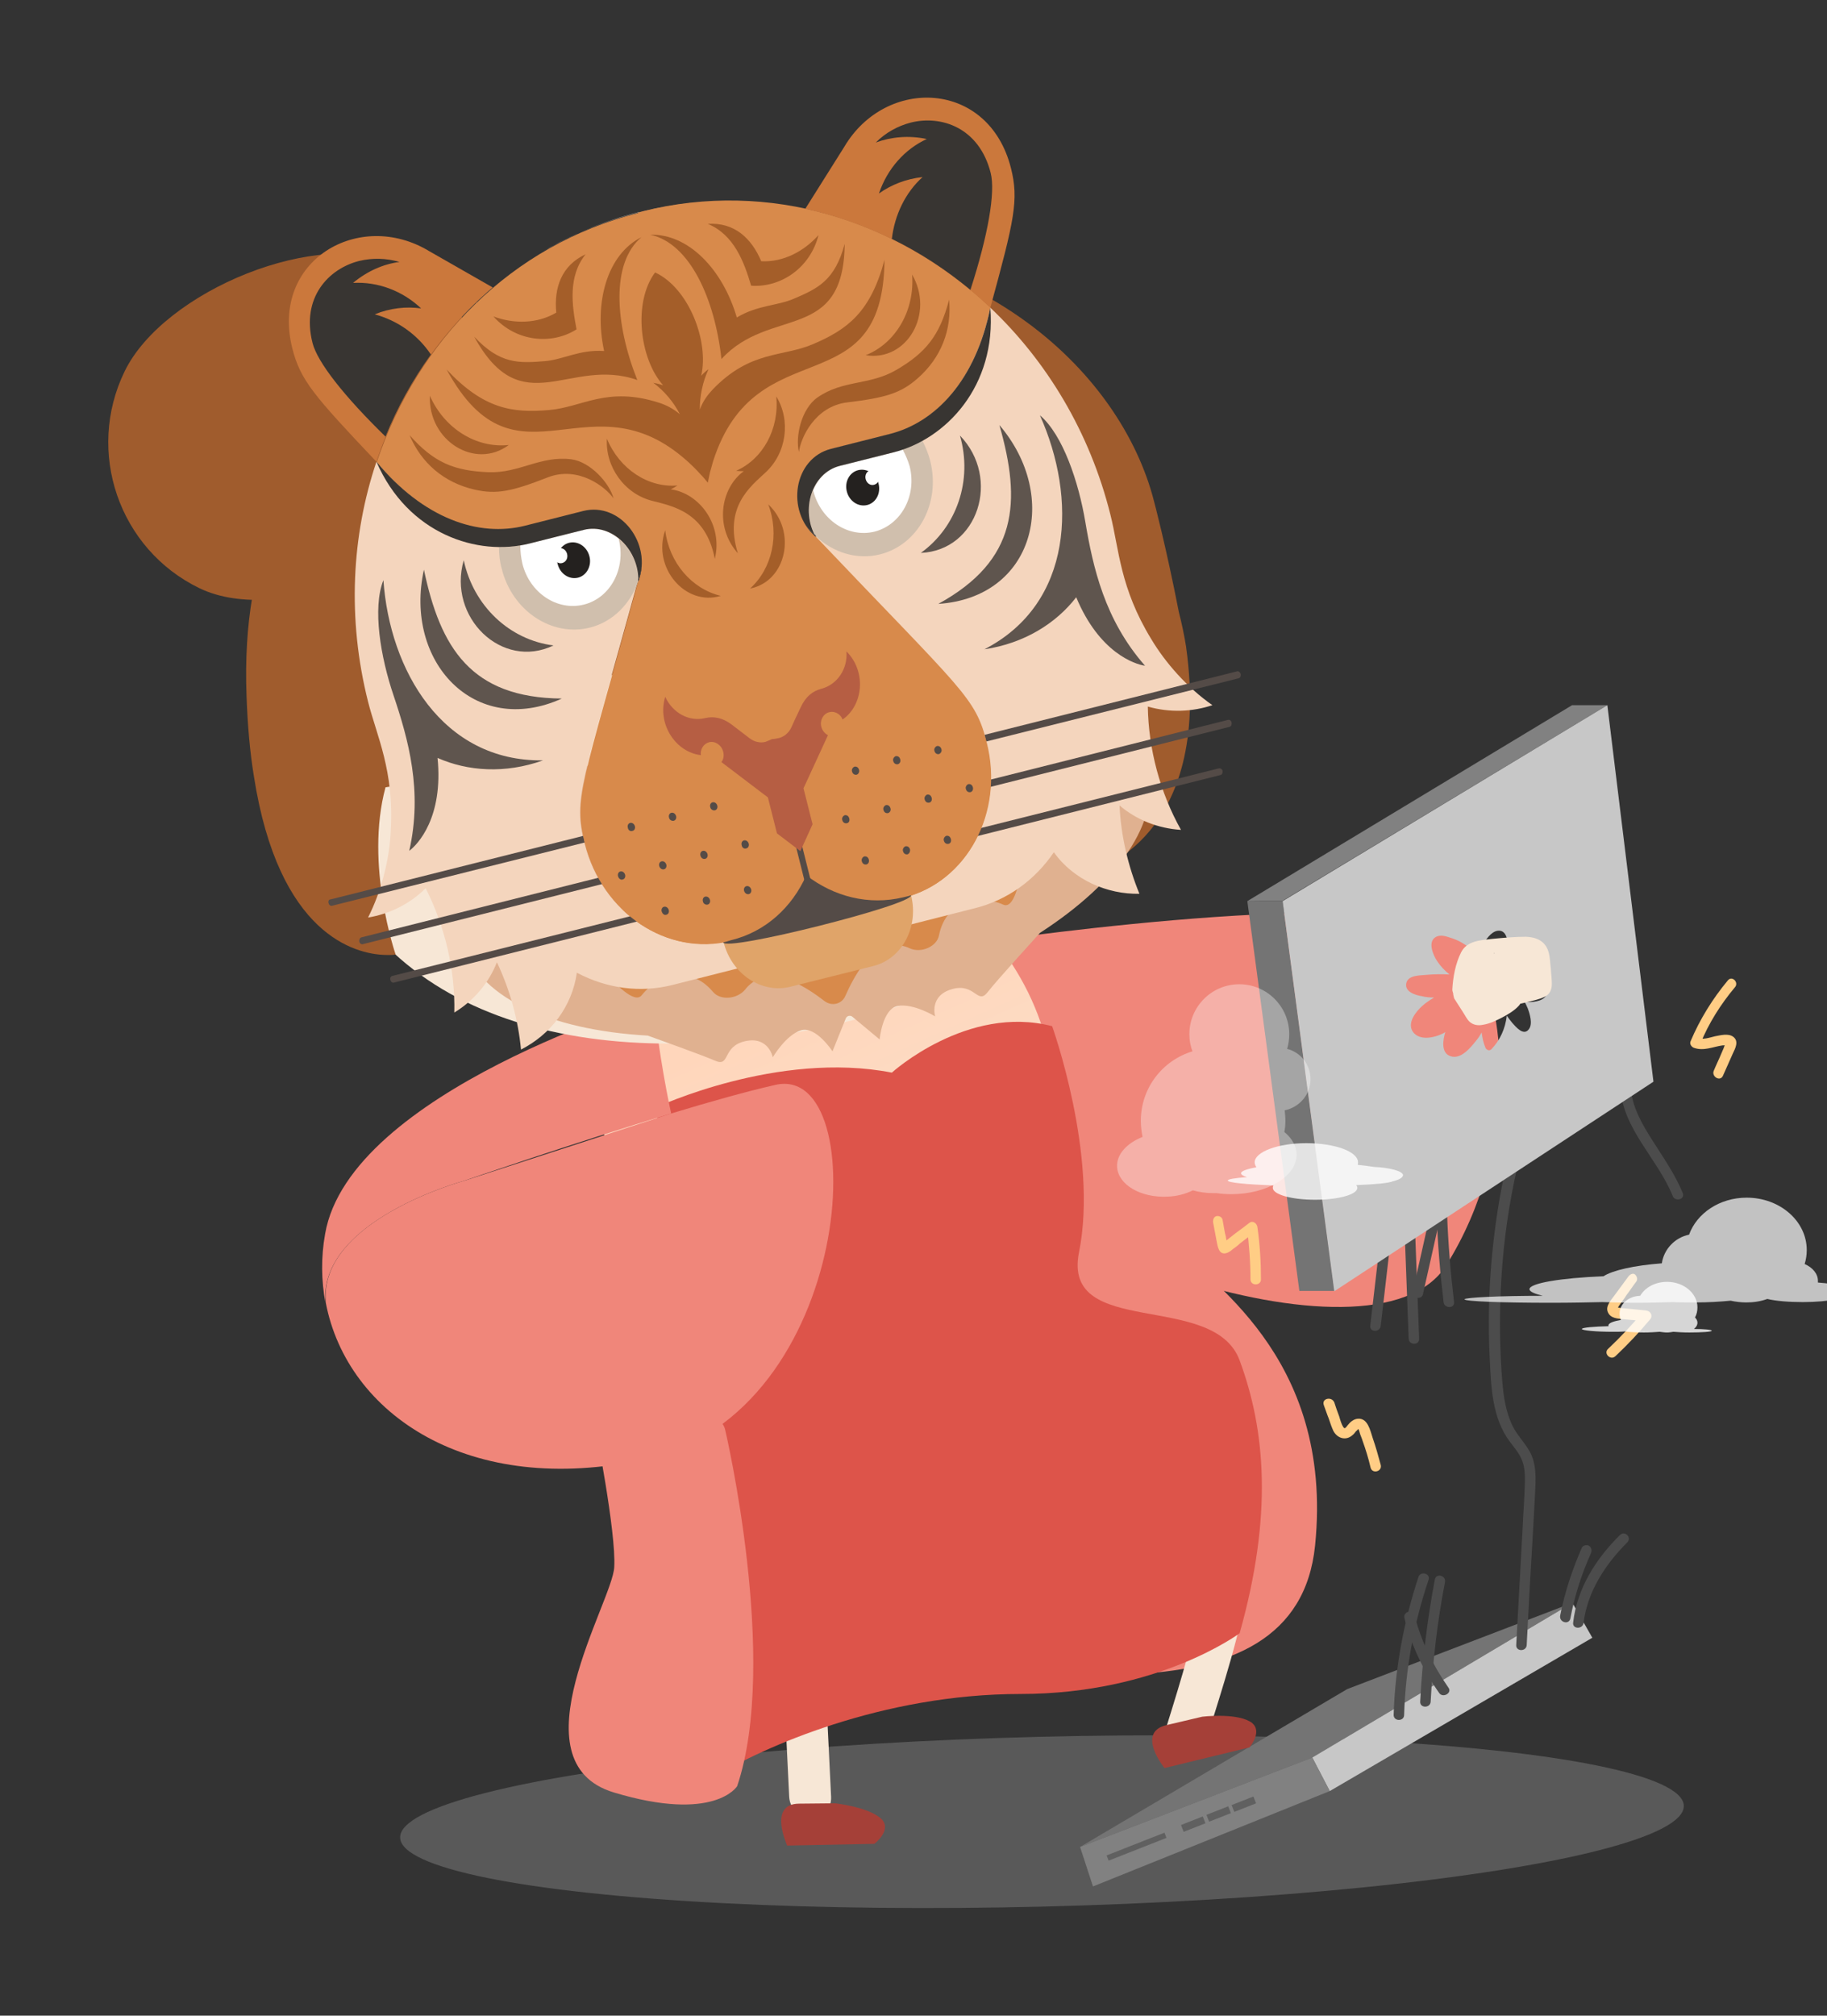 <?xml version="1.0" encoding="utf-8"?>
<!-- Generator: Adobe Illustrator 24.3.0, SVG Export Plug-In . SVG Version: 6.00 Build 0)  -->
<svg version="1.1" id="_x32_" xmlns="http://www.w3.org/2000/svg" xmlns:xlink="http://www.w3.org/1999/xlink" x="0px" y="0px"
	 viewBox="0 0 523.2 577.1" style="enable-background:new 0 0 523.2 577.1;" xml:space="preserve">
<rect x="0" y="0" width="523.2" height="577.1" fill="#333333" stroke="none"/>
<style type="text/css">
	.st0{opacity:0.8;}
	.st1{fill:#F0867A;}
	.st2{fill:#747474;}
	.st3{fill:#C7C7C7;}
	.st4{fill:#818181;}
	.st5{fill:#F7E7D6;}
	.st6{fill:#A54038;}
	.st7{fill:#4C4C4C;}
	.st8{fill:#FFCD85;}
	.st9{fill:#DD544A;}
	.st10{opacity:0.35;fill:#FFFFFF;}
	.st11{opacity:0.8;fill:#FFFFFF;}
	.st12{opacity:0.7;fill:#FFFFFF;}
	.st13{fill:#606060;}
	.st14{clip-path:url(#SVGID_2_);fill:#E0B190;}
	.st15{clip-path:url(#SVGID_2_);fill:#D88A4B;}
	.st16{clip-path:url(#SVGID_2_);}
	.st17{clip-path:url(#SVGID_2_);fill:#E5D5C5;}
	.st18{clip-path:url(#SVGID_2_);fill:#E0A469;}
	.st19{clip-path:url(#SVGID_2_);fill:#544B47;}
	.st20{clip-path:url(#SVGID_2_);fill:#CB783C;}
	.st21{clip-path:url(#SVGID_2_);fill:#383532;}
	.st22{clip-path:url(#SVGID_2_);fill:#D0BFAD;}
	.st23{clip-path:url(#SVGID_2_);fill:#FFFFFF;}
	.st24{clip-path:url(#SVGID_2_);fill:#24211F;}
	.st25{clip-path:url(#SVGID_2_);fill:#263C5B;}
	.st26{clip-path:url(#SVGID_2_);fill:#5F554E;}
	.st27{clip-path:url(#SVGID_2_);fill:#A45E29;}
	.st28{clip-path:url(#SVGID_2_);fill:#B65E43;}
</style>
<g class="st0">
	<defs>
		
			<ellipse id="XMLID_1_" transform="matrix(1 -2.478853e-02 2.478853e-02 1 -12.833 7.556)" class="st0" cx="298.3" cy="521.4" rx="183.8" ry="24.3"/>
	</defs>
	<use xlink:href="#XMLID_1_"  style="overflow:visible;fill:#707070;"/>
	<clipPath id="XMLID_9_">
		<use xlink:href="#XMLID_1_"  style="overflow:visible;"/>
	</clipPath>
</g>
<path class="st1" d="M284.5,269.3c0,0,123.6-18,135.7,0s14.8,59.7-6,92.9c-20.8,33.2-135.3-9.9-143.4-40S284.5,269.3,284.5,269.3z"
	/>
<g>
	<polygon class="st2" points="385.8,483.6 450.3,458.9 375.8,503.2 309.3,528.8 	"/>
	<polygon class="st3" points="450.3,458.9 456,468.9 380.8,512.8 375.8,503.2 	"/>
	<polygon class="st4" points="375.8,503.2 380.8,512.8 313,540.1 309.3,528.8 	"/>
</g>
<path class="st1" d="M325.3,371.6"/>
<path class="st1" d="M295.5,267.8"/>
<g>
	<g>
		<path class="st5" d="M217.2,361.9c3.4,50.8,6.4,101.6,8.8,152.5c0.4,7.7,12.4,7.7,12,0c-2.4-50.8-5.4-101.7-8.8-152.5
			C228.7,354.2,216.7,354.2,217.2,361.9L217.2,361.9z"/>
	</g>
</g>
<path class="st6" d="M228.8,516.4l10.4-0.1c0,0,9.1,1,12.9,4.2c3.8,3.2-1.7,7.4-1.7,7.4l-25,0.5
	C225.5,528.4,219.8,516.5,228.8,516.4"/>
<path class="st1" d="M337.2,356.5c-6.9-9.7-13.2-27.6-20-53.5c-6.9-25.9-26.1-37.7-26.1-37.7l-10.2,6.2L302.9,373l19.9,106.4
	c30-1.1,51.1-10.5,53.8-36.9C382.2,387.3,344.1,366.2,337.2,356.5z"/>
<g>
	<defs>
		<path id="XMLID_12_" d="M171.9,290.4c0,0,1.8,69.7,4.2,80.8c2.4,11.1,5.1,36.3,71,25.9c65.9-10.4,58.1-35.3,58.1-35.3
			c-0.4-51.6-3.8-70.6-19.3-91.4L171.9,290.4z"/>
	</defs>
	
		<linearGradient id="XMLID_10_" gradientUnits="userSpaceOnUse" x1="222.924" y1="385.504" x2="219.598" y2="507.212" gradientTransform="matrix(0.9 -0.435 0.435 0.9 -149.602 43.207)">
		<stop  offset="0" style="stop-color:#FFD6BB"/>
		<stop  offset="1" style="stop-color:#F7E7D6"/>
	</linearGradient>
	<use xlink:href="#XMLID_12_"  style="overflow:visible;fill:url(#XMLID_10_);"/>
	<clipPath id="XMLID_11_">
		<use xlink:href="#XMLID_12_"  style="overflow:visible;"/>
	</clipPath>
</g>
<g>
	<g>
		<path class="st7" d="M401.6,335.4c0.6,16,1.2,31.9,1.8,47.9c0.1,1.9,3.1,1.9,3,0c-0.6-16-1.2-31.9-1.8-47.9
			C404.5,333.5,401.5,333.5,401.6,335.4L401.6,335.4z"/>
	</g>
</g>
<g>
	<g>
		<path class="st7" d="M410.9,341.6c-2.1,9.4-4.2,18.8-6.3,28.1c-0.4,1.9,2.5,2.7,2.9,0.8c2.1-9.4,4.2-18.8,6.3-28.1
			C414.2,340.5,411.3,339.7,410.9,341.6L410.9,341.6z"/>
	</g>
</g>
<g>
	<g>
		<path class="st7" d="M396,348.5c-1.2,10.4-2.4,20.7-3.6,31.1c-0.2,1.9,2.8,1.9,3,0c1.2-10.4,2.4-20.7,3.6-31.1
			C399.3,346.6,396.3,346.6,396,348.5L396,348.5z"/>
	</g>
</g>
<g>
	<g>
		<path class="st7" d="M411.4,347.5c0.3,8.5,1,16.9,2,25.3c0.2,1.9,3.2,1.9,3,0c-1-8.4-1.7-16.9-2-25.3
			C414.3,345.6,411.3,345.6,411.4,347.5L411.4,347.5z"/>
	</g>
</g>
<g>
	<g>
		<path class="st7" d="M431.5,332.9c-4.1,18.2-5.8,37-4.9,55.7c0.4,8.2,0.6,17.3,5.8,24.2c1.2,1.6,2.5,3.1,3.3,4.9
			c0.9,2,1,4.1,1,6.3c-0.1,4.7-0.5,9.4-0.7,14.1c-0.6,11-1.2,21.9-1.8,32.9c-0.1,1.9,2.9,1.9,3,0c0.5-9.6,1-19.3,1.6-28.9
			c0.3-4.8,0.5-9.6,0.8-14.5c0.2-4.2,0.5-8.6-1.7-12.3c-1-1.7-2.3-3.2-3.4-4.8c-1.2-1.7-2-3.5-2.6-5.4c-1.3-4-1.6-8.2-1.9-12.3
			c-0.6-9.2-0.6-18.5,0-27.7c0.7-10.5,2.2-21,4.6-31.3C434.8,331.8,431.9,331,431.5,332.9L431.5,332.9z"/>
	</g>
</g>
<g>
	<g>
		<path class="st7" d="M409.7,487.2c0.6-11.5,1.9-22.9,4.1-34.2c0.4-1.9-2.5-2.7-2.9-0.8c-2.2,11.6-3.6,23.3-4.2,35
			C406.6,489.1,409.6,489.1,409.7,487.2L409.7,487.2z"/>
	</g>
</g>
<g>
	<g>
		<path class="st7" d="M402.1,491c0.4-13.2,2.8-26.2,7-38.7c0.6-1.8-2.3-2.6-2.9-0.8c-4.2,12.8-6.7,26.1-7.1,39.5
			C399.1,492.9,402.1,492.9,402.1,491L402.1,491z"/>
	</g>
</g>
<g>
	<g>
		<path class="st7" d="M414.8,483.2c-4.4-6.3-7.8-13.2-9.7-20.7c-0.5-1.9-3.4-1.1-2.9,0.8c1.9,7.7,5.4,15,10,21.5
			C413.3,486.2,415.9,484.7,414.8,483.2L414.8,483.2z"/>
	</g>
</g>
<g>
	<g>
		<path class="st7" d="M464,311.1c0.6,12.1,10.7,20.6,15,31.3c0.7,1.8,3.6,1,2.9-0.8c-2.2-5.4-5.6-10.2-8.7-15.1
			c-3-4.7-5.9-9.7-6.2-15.3C466.9,309.1,463.9,309.1,464,311.1L464,311.1z"/>
	</g>
</g>
<g>
	<g>
		<path class="st7" d="M453.5,464.6c1.1-9,6.3-16.8,12.5-23c1.4-1.4-0.7-3.5-2.1-2.1c-6.9,6.8-12.3,15.3-13.4,25.1
			C450.3,466.5,453.3,466.5,453.5,464.6L453.5,464.6z"/>
	</g>
</g>
<g>
	<g>
		<path class="st7" d="M449.7,463.4c1.2-6.4,3.2-12.7,5.9-18.7c0.3-0.7,0.2-1.6-0.5-2.1c-0.6-0.4-1.7-0.2-2.1,0.5
			c-2.7,6.2-4.9,12.7-6.2,19.4C446.4,464.5,449.3,465.3,449.7,463.4L449.7,463.4z"/>
	</g>
</g>
<g>
	<g>
		<path class="st8" d="M466.3,365.5c-1.3,1.8-2.6,3.5-3.9,5.3c-1,1.4-2.8,3.2-1.9,5c0.8,1.7,2.8,1.7,4.4,1.9
			c2.2,0.2,4.4,0.4,6.6,0.6c-0.4-0.9-0.7-1.7-1.1-2.6c-3.1,3.7-6.4,7.2-9.9,10.5c-1.4,1.3,0.7,3.4,2.1,2.1c3.5-3.3,6.8-6.8,9.9-10.5
			c0.9-1,0.3-2.4-1.1-2.6c-1.7-0.2-3.3-0.3-5-0.5c-0.8-0.1-1.5-0.1-2.3-0.2c-0.2,0-0.7-0.2-0.9-0.1c-0.1,0-0.2,0-0.3-0.1
			c0,0.4,0.1,0.5,0.2,0.3c0.2-0.1,0.4-0.5,0.5-0.7c0.2-0.3,0.5-0.7,0.7-1c0.5-0.7,1-1.3,1.4-2c1-1.3,1.9-2.7,2.9-4
			c0.5-0.7,0.1-1.7-0.5-2.1C467.6,364.5,466.8,364.8,466.3,365.5L466.3,365.5z"/>
	</g>
</g>
<g>
	<g>
		<path class="st8" d="M379.1,402.3c0.5,1.3,0.9,2.6,1.4,3.8c0.4,1.2,0.8,2.4,1.3,3.5c1.1,2.2,3.6,3,5.5,1.3c0.4-0.3,0.7-0.7,1-1.1
			c0.2-0.2,0.4-0.3,0.5-0.5c0.1-0.2,0.4-0.1,0.1-0.2c0.3,0.1,0.5,1.3,0.6,1.5c0.2,0.6,0.5,1.2,0.7,1.9c0.9,2.5,1.7,5.1,2.3,7.7
			c0.5,1.9,3.4,1.1,2.9-0.8c-0.7-2.6-1.4-5.1-2.3-7.7c-0.7-2.1-1.4-5.8-4.3-5.5c-1.2,0.1-2.2,1-2.9,1.9c-0.4,0.5-0.8,1.2-1.2,0.5
			c-0.6-0.9-0.9-2.1-1.2-3.1c-0.5-1.3-1-2.7-1.4-4C381.3,399.7,378.4,400.4,379.1,402.3L379.1,402.3z"/>
	</g>
</g>
<g>
	<g>
		<path class="st8" d="M347.4,350c0.3,1.8,0.7,3.5,1,5.3c0.3,1.5,0.6,4,2.7,3.5c0.8-0.2,1.4-0.7,2-1.2c0.7-0.5,1.4-1,2-1.6
			c1.4-1.1,2.9-2.2,4.3-3.3c-0.8-0.4-1.5-0.9-2.3-1.3c0.6,4.9,1,9.9,1,14.9c0,1.9,3,1.9,3,0c0-5-0.3-9.9-1-14.9
			c-0.1-1-1.2-2.1-2.3-1.3c-1.3,1-2.6,2-4,3c-0.6,0.5-1.3,1-1.9,1.5c-0.3,0.3-0.7,0.5-1,0.8c-0.2,0.2-0.5,0.5-0.7,0.5
			c0.3,0,0.5,0,0.8,0c0,0,0,0,0,0c0.2,0.2,0.4,0.4,0.5,0.5c-0.2-0.3-0.2-1-0.3-1.4c-0.1-0.6-0.2-1.3-0.4-1.9
			c-0.2-1.3-0.5-2.6-0.7-3.9c-0.2-0.8-1.1-1.2-1.8-1C347.6,348.4,347.3,349.2,347.4,350L347.4,350z"/>
	</g>
</g>
<g>
	<g>
		<path class="st8" d="M494.8,280.7c-4.4,5.3-8,11.1-10.7,17.5c-0.3,0.8,0.4,1.6,1,1.8c2.8,1,5.4-0.3,8.2-0.7c0.3,0,0.7,0,1-0.1
			c0.1,0,0.3,0,0.4,0c-0.3-0.5-0.5-0.5-0.6-0.2c-0.2,0.2-0.4,0.8-0.5,1.1c-0.2,0.5-0.4,0.9-0.6,1.4c-0.7,1.7-1.5,3.3-2.2,5
			c-0.8,1.7,1.8,3.3,2.6,1.5c0.9-2.1,1.9-4.2,2.8-6.3c0.7-1.5,1.9-3.6,0.1-4.9c-1.4-1-3.6-0.4-5.2-0.1c-1.7,0.4-3.5,1.1-5.2,0.4
			c0.3,0.6,0.7,1.2,1,1.8c2.4-5.9,5.8-11.3,9.9-16.2C498.1,281.3,496,279.2,494.8,280.7L494.8,280.7z"/>
	</g>
</g>
<g>
	<g>
		<path class="st5" d="M271.2,381.1c14,0.8,27.8,3.6,41,8.4c12.5,4.5,24.3,10.2,30.3,22.7c5.9,12.4,4.9,27.1,2.6,40.2
			c-2.5,14.3-6.8,28.3-11.1,42.1c-2.3,7.4,9.3,10.6,11.6,3.2c8.8-28.6,21.7-64.4,6.6-93.1c-7.2-13.7-20.2-20.5-34.1-25.8
			c-15-5.7-30.8-8.9-46.8-9.8C263.5,368.7,263.5,380.7,271.2,381.1L271.2,381.1z"/>
	</g>
</g>
<path class="st6" d="M334.1,493.9l10.2-2.4c0,0,9.1-1.1,13.5,1.3c4.4,2.4,0,7.5,0,7.5l-24.3,5.9
	C333.4,506.2,325.2,495.9,334.1,493.9"/>
<path class="st9" d="M187.8,317.1c0,0,34.9-16.4,67.6-10c0,0,21.6-19.6,45.9-13.3c0,0,13.3,37,7.7,64.7c-5,25,38.6,10.9,46,31
	c7.4,20,9.5,44.3,0,78.1c0,0-23.2,17.4-62.8,17.4s-73.8,15.3-87.6,23.7c0,0,14.8-64.6-5.3-109.8L187.8,317.1z"/>
<path class="st1" d="M207.7,409.5c0,0,15.5,66,3.4,101.9c0,0-6.4,10.5-35.3,1.8c-28.9-8.7-0.4-54.6,0.1-64.5
	c0.6-9.9-5.5-40.6-5.5-40.6S205.5,398.5,207.7,409.5"/>
<g>
	<polygon class="st4" points="367.3,257.9 357.2,258 450.2,201.9 460.3,201.9 	"/>
</g>
<g>
	<polygon class="st2" points="382.2,369.6 372.1,369.6 357.2,258 367.3,257.9 	"/>
</g>
<path class="st3" d="M460.3,201.9l-93,56.1l14.8,111.7l91.4-60L460.3,201.9z M443,284.4c-0.5,2.1-3.4,2.5-5.1,2.5
	c-0.5,0-1-0.1-1.4-0.2c0.4,0.6,0.7,1.3,1,2c0.6,1.6,1.5,4.5,0.3,6c-1.5,2-3.7-0.7-4.7-1.8c-0.6-0.7-1.1-1.4-1.6-2.1
	c-0.4,3.6-1.9,7-4.4,9.6c-0.6,0.6-1.4,0.2-1.7-0.4c-0.6-1.4-0.9-2.9-1.1-4.4c-0.5,0.9-1,1.7-1.7,2.5c-1.5,1.9-4.3,5.3-7.2,4.3
	c-2.8-0.9-2.2-4.7-1.5-6.9c-0.2,0.1-0.5,0.3-0.7,0.4c-2.4,1.2-6.7,2.2-8.6-0.5c-1.7-2.5,0.8-5.7,2.7-7.4c1-0.9,2.2-1.7,3.4-2.4
	c-1.2,0-2.4-0.1-3.6-0.4c-1.8-0.3-4.8-1.2-4.4-3.6c0.4-2.5,4.1-2.3,5.9-2.5c2.2-0.2,4.3-0.2,6.5-0.1c-1.4-1.1-2.6-2.4-3.6-3.9
	c-1.1-1.7-2.8-5.6-0.2-6.9c1.2-0.6,2.6-0.2,3.8,0.2c1.3,0.4,2.6,0.9,3.7,1.6c1.7,1,3.3,2.2,4.5,3.8c0.3-1.2,0.8-2.3,1.4-3.3
	c0.8-1.5,2.3-3.7,4.1-4c3.4-0.5,3.2,4.7,2.8,8c3.1-1.7,6.6-2.6,10.2-2.5c0.9,0,1.3,1.1,0.7,1.7c-1.9,1.9-3.9,3.5-6.2,4.9
	c1.1,0.2,2.2,0.6,3.2,1.2C441,280.6,443.5,282.3,443,284.4z"/>
<path class="st5" d="M444.1,277.2c-0.2-1.6-0.2-3.3-0.7-4.8c-0.9-3-3.5-4.1-6.4-4.2c-3.2,0-6.4,0.3-9.6,0.6c-3.4,0.4-7.3,0.5-9,3.9
	c-1.6,3.2-2.3,7-2.5,10.6c0,1.2,0.9,1.9,1.8,1.9c0.4,1.1,0.8,2.2,1.5,3c2.1,2.5,6,1.1,8.7,0.7c3.3-0.6,6.6-1.3,9.9-2.1
	c1.5-0.4,3.1-0.7,4.5-1.4c1.5-0.7,2.1-2,2.1-3.7C444.4,280.3,444.2,278.7,444.1,277.2z M428,273C427.6,272.8,428,272.8,428,273
	L428,273z"/>
<path class="st5" d="M432.2,285.1c-0.6,0.6-0.9,0.8-1.4,1.2c-0.7,0.5-1.4,0.9-2.2,1.3c-1.4,0.8-2.6,1.3-4.2,1.7
	c-0.2,0.1-0.4,0.1-0.6,0.1c0.2,0-0.4,0-0.2,0c0,0,0.2,0.2,0,0c-0.1-0.1-0.1,0-0.2-0.2c-0.2-0.3-0.4-0.7-0.6-1
	c0.1-0.3,0.2-0.5,0.2-0.8c0-0.5-0.2-1-0.6-1.4c-0.9-0.9-1.9-1.9-2.8-2.8c-0.3-0.3-0.7-0.5-1.1-0.6c-0.1,0-0.3-0.1-0.4-0.1
	c-0.5,0-1.1,0.2-1.4,0.6c-0.1,0.1-0.2,0.3-0.3,0.5c0,0,0,0.1-0.1,0.1c0,0,0,0.1,0,0.1c-0.2,0.4-0.2,0.9,0,1.5c0,0,0,0.1,0,0.1
	c0,0.1,0,0.1,0.1,0.2c0,0,0,0,0,0.1c0,0,0,0,0,0.1c0.8,1.3,1.7,2.6,2.5,3.9c0.6,0.9,1.1,2,1.9,2.8c1.1,1,2.5,1.2,3.9,0.9
	c1.9-0.3,3.8-1.2,5.5-2.1c1.7-0.9,3.4-1.9,4.7-3.3C436.8,286.1,434,283.3,432.2,285.1z"/>
<path class="st10" d="M375.3,309c0-4.2-2.8-7.7-6.7-8.7c0.4-1.3,0.6-2.8,0.6-4.2c0-7.9-6.4-14.3-14.3-14.3
	c-7.9,0-14.3,6.4-14.3,14.3c0,1.7,0.3,3.4,0.9,4.9c-8.6,2.6-14.8,10.5-14.8,19.9c0,1.6,0.2,3.1,0.5,4.6c-4.5,1.8-7.5,5-7.3,8.6
	c0.3,5.1,6.8,8.9,14.5,8.5c2.7-0.1,5.2-0.8,7.2-1.8c1.8,0.5,3.8,0.8,5.8,0.8c0.3,0,0.7,0,1,0c1.4,0.2,2.8,0.3,4.2,0.3
	c10.3,0,18.7-5.1,18.7-11.3c0-2.4-1.3-4.7-3.5-6.5c0.2-1,0.3-2.1,0.3-3.2c0-1-0.1-2-0.2-3C372.2,317,375.3,313.3,375.3,309z"/>
<path class="st11" d="M393.5,334.1c-1.3-0.2-2.9-0.4-4.7-0.6c0.1-0.2,0.1-0.5,0.1-0.7c0-3.1-6.6-5.5-14.8-5.5s-14.8,2.5-14.8,5.5
	c0,0.5,0.2,0.9,0.5,1.4c-2.8,0.5-4.4,1.1-4.4,1.7c0,0.4,0.6,0.8,1.7,1.1c-3.5,0.3-5.5,0.6-5.5,1c0,0.6,5.3,1.1,13.1,1.4
	c-0.2,0.2-0.2,0.5-0.2,0.7c0,1.9,5.4,3.4,12.1,3.4s12.1-1.5,12.1-3.4c0-0.3-0.1-0.5-0.3-0.8c5.6-0.2,9.5-0.6,10.5-1.1
	c1.8-0.4,2.9-1.1,2.9-1.8C401.6,335.3,398.1,334.3,393.5,334.1z"/>
<path class="st12" d="M520.6,367.2c0-0.2,0-0.4,0-0.5c0-2-1.5-3.8-3.8-4.8c0.4-1.3,0.6-2.6,0.6-4c0-8.3-7.7-15-17.2-15
	c-7.8,0-14.3,4.5-16.5,10.6c-4,0.8-7.2,4.1-7.8,8.2c-7.9,0.6-14.1,2-16.7,3.7c-12.3,0.5-21.2,2-21.2,3.7c0,0.7,1.4,1.3,3.8,1.9
	c-12.5,0-22.4,0.5-22.4,1c0,0.6,11,1,24.7,1c5.6,0,10.7-0.1,14.8-0.2c3.1,0.1,6.4,0.2,9.8,0.2c3.7,0,7.2-0.1,10.4-0.2
	c1.7,0.1,3.5,0.1,5.3,0.1c0.3,0,0.6,0,1,0c0,0,0.1,0,0.1,0c0,0,0.1,0,0.1,0c3.5,0,6.9-0.2,10-0.5c1.4,0.3,2.9,0.5,4.5,0.5
	c2.1,0,4.1-0.3,6-1c2.5,0.6,6.2,0.9,10.2,0.9c7.6,0,13.8-1.3,13.8-2.9C530.3,368.7,526.2,367.6,520.6,367.2z"/>
<path class="st11" d="M485.1,380.5c0.6-0.5,1-1.1,1-1.8c0-0.6-0.3-1.1-0.7-1.5c0.5-0.9,0.7-1.9,0.7-2.9c0-4-3.9-7.3-8.7-7.3
	c-3.4,0-6.3,1.6-7.7,4c-3.3,0.1-5.9,2.3-5.9,5.1c0,0.6,0.1,1.3,0.4,1.8c-2.2,0.4-3.6,0.9-3.6,1.6c0,0.1,0,0.1,0.1,0.2
	c-4.3,0.1-7.7,0.4-7.7,0.8c0,0.4,4,0.8,8.9,0.8c1.2,0,2.4,0,3.4-0.1c1.6,0.2,3.5,0.3,5.5,0.3c1.6,0,3.2-0.1,4.5-0.2
	c0.7,0.1,1.4,0.2,2.1,0.2c0.6,0,1.2-0.1,1.8-0.2c1.2,0.1,2.8,0.2,4.6,0.2c3.5,0,6.4-0.2,6.4-0.5C490.2,380.7,488,380.5,485.1,380.5z
	"/>
<g>
	<path class="st1" d="M132.8,338.1c0,0,31.3-10.8,59.4-19.3l0,0c0,0-4.1-18.6-4.8-32.3c0,0-87.3,26-94.3,66.8
		c-1.2,6.7-1.1,13.4,0.1,19.7C91.2,349.4,132.8,338.1,132.8,338.1z"/>
	<path class="st1" d="M222.1,310.6c-8,1.8-18.7,4.8-29.9,8.2l-59.4,19.3c0,0-41.6,11.3-39.5,34.8c0,0,0,0.1,0,0.1
		c6.1,31.9,41,55.8,91.4,44.8C245.1,404.7,250.4,304.2,222.1,310.6z"/>
</g>
<rect x="316.3" y="527.9" transform="matrix(0.931 -0.366 0.366 0.931 -170.791 155.513)" class="st13" width="17.8" height="1.6"/>
<rect x="338.1" y="521.2" transform="matrix(0.931 -0.366 0.366 0.931 -167.328 161.018)" class="st13" width="6.7" height="2.1"/>
<rect x="345.4" y="518.3" transform="matrix(0.931 -0.366 0.366 0.931 -165.775 163.487)" class="st13" width="6.7" height="2.1"/>
<rect x="352.6" y="515.5" transform="matrix(0.931 -0.366 0.366 0.931 -164.242 165.924)" class="st13" width="6.7" height="2.1"/>
<g>
	<defs>
		<path id="XMLID_5_" d="M114.7,76c23.1,11.2,32.6,39.1,21.4,62.1s-55.9,41.5-79,30.3c-23.1-11.2-32.6-39.1-21.4-62.1
			S91.7,64.7,114.7,76z"/>
	</defs>
	<use xlink:href="#XMLID_5_"  style="overflow:visible;fill:#A05C2D;"/>
	<clipPath id="XMLID_13_">
		<use xlink:href="#XMLID_5_"  style="overflow:visible;"/>
	</clipPath>
</g>
<g>
	<defs>
		<path id="XMLID_4_" d="M325,187.7c12.4,62.9-39.8,101.2-107.9,109.5c-68.6,8.3-123.3-15.6-131.2-80.5
			c-6.7-55.4,41.3-106.9,107.3-114.9C259.3,93.8,314.1,132.9,325,187.7"/>
	</defs>
	<use xlink:href="#XMLID_4_"  style="overflow:visible;fill:#F7E7D6;"/>
	<clipPath id="XMLID_14_">
		<use xlink:href="#XMLID_4_"  style="overflow:visible;"/>
	</clipPath>
</g>
<g>
	<defs>
		<path id="XMLID_2_" d="M339.7,185.5c0,0,0-0.1,0-0.1c-0.3-1.8-0.6-3.6-1-5.4c-0.3-1.5-0.7-3.1-1.1-4.7c-3.7-19-7.1-31.7-7.1-31.7
			c-9.5-37.4-51.8-78.4-124-75c-59.6,2.8-77.9,29.9-82.5,39.2c-10.3,1.9-18.6,6.6-25.3,13.4c-14.6,12.4-29.7,35.5-28.1,78
			c0.3,8.6,1,16.3,2.1,23c7.1,45.6,29.1,50.9,37.4,51.2l0,0c2,0.1,3.2-0.1,3.2-0.1s-8.9-25.7-2.9-47.9l0,0
			c48.4-6.7,90.2-56.6,90.2-56.6c3.8,10.5-5.1,21.2-5.1,21.2c25.5-7.2,31.3-41.6,31.3-41.6c32.2-13.4,55.1,11.6,55.1,11.6
			s10,8.2,18.7,29.2c0.4,0.9,0.8,1.8,1.1,2.8c0,0,12.1,31.2,11.7,57.1C313.4,249.2,347.2,239.9,339.7,185.5z"/>
	</defs>
	<use xlink:href="#XMLID_2_"  style="overflow:visible;fill:#A05C2D;"/>
	<clipPath id="XMLID_15_">
		<use xlink:href="#XMLID_2_"  style="overflow:visible;"/>
	</clipPath>
</g>
<g>
	<defs>
		
			<rect id="SVGID_1_" x="69.1" y="22" transform="matrix(0.97 -0.243 0.243 0.97 -33.952 55.972)" width="280.9" height="286.6"/>
	</defs>
	<clipPath id="SVGID_2_">
		<use xlink:href="#SVGID_1_"  style="overflow:visible;"/>
	</clipPath>
	<path class="st14" d="M328.7,220.1c-6.4-25.3-55.4-34.8-109.7-21.2c-54.2,13.6-93,45.2-86.7,70.5c4,15.9,24.8,25.5,53.2,27.1
		c4.7,1.7,15.9,5.7,19.3,7.2c4.4,1.9,1.9-4.1,8.6-5.6c6.7-1.5,7.9,4.6,7.9,4.6s3.7-6.3,8-7.7c4.3-1.4,9.1,6,9.1,6l3.8-9.4
		c0.3-0.8,1.3-1,1.9-0.5l7.8,6.5c0,0,0.8-8.8,5.2-9.6c4.5-0.8,10.7,3,10.7,3s-1.8-5.9,4.8-7.8c6.6-1.9,7.3,4.6,10.2,0.9
		c2.7-3.5,13.7-15.5,15-17C320.1,252.7,332.5,235.3,328.7,220.1"/>
	<path class="st15" d="M286.4,234.1c-24.3,3.2-52.7,12.8-56.4,14.1c-0.3,0.1-0.5,0.2-0.8,0.2c-3.8,0.6-33.4,5.5-56.4,14.2
		c-14.1,5.3-17.3,13.2-17.5,19c-0.1,3.2,2.7-1.7,6.4-3.2c1.8-0.7,3.9-1.3,6.4-1.6c2.3-0.2,4.1,0.7,5.5,2.1c2.3,2.3,8.1,8.8,10.2,6
		c1.4-1.7,3.1-3.3,5.5-4.3c6.8-3,11.6-0.5,14.9,3.4c2.1,2.5,6.9,2.1,9.2-0.7c1-1.3,2.3-2.3,3.9-3.1c5.7-2.6,13.9,2.6,18.8,6.4
		c2.1,1.6,5,0.9,6-1.5c2.5-5.7,7.2-14.1,13.5-14.5c1.8-0.1,3.5,0.2,4.9,0.9c3.3,1.5,7.8-0.5,8.4-3.7c1-5,4.1-9.5,11.5-10
		c2.6-0.2,4.9,0.3,6.9,1.2c3.2,1.4,4.5-6.8,5.4-9.9c0.6-1.9,1.7-3.6,3.8-4.5c2.3-1,4.5-1.4,6.4-1.6c3.9-0.4,9.5,2.4,7.9-0.4
		C307.9,237.6,301.3,232.1,286.4,234.1"/>
	<g class="st16">
		<defs>
			<path id="XMLID_8_" d="M230.9,250.7c7.9,6.1,18,8.7,27.9,6.3c18.1-4.5,28.7-24.4,23.7-44.3c-3.3-13.2-6.7-14.5-49.3-59.4
				c0.2,0.1,0.3,0.3,0.5,0.4c-0.1-0.2-0.3-0.5-0.4-0.8l-0.2,0.3c-8-7.6-5.5-22,5-24.7l16.6-4.2c13.4-3.4,24.6-15.7,28.8-36.3
				c16.2,15.3,28.6,35.7,34.5,59.4c2.5,9.9,2.7,20.9,11.7,35.6l0,0c4,6.7,10.2,13.8,17.5,18.9c-5.7,1.9-12.2,2.2-18.5,0.4
				c0.2,12.2,3.5,24.6,9.5,35.3c-6.6-0.4-12.8-2.9-17.6-7c0.4,8.8,2.5,17.5,5.7,25.3c-4.6,0.1-9.3-0.9-13.6-2.9c-4.2-2-8.1-5-10.9-9
				c-5.5,8.1-13.4,13.7-22.5,16L192.6,282c-9.1,2.3-18.7,1.1-27.4-3.5c-0.7,4.9-2.6,9.3-5.4,13.1c-2.8,3.8-6.5,6.8-10.6,8.9
				c-0.8-8.4-3.1-17-6.9-25c-2.3,5.9-6.6,11-12.2,14.4c0.3-12.2-2.7-24.7-8.2-35.6c-4.6,4.6-10.5,7.4-16.5,8.4
				c4-7.9,6.2-17.2,6.5-24.9l0,0c1-17.2-4-27-6.5-36.9c-6-23.8-4.7-47.6,2.4-68.7c13.5,16.3,29.1,21.8,42.5,18.4l16.6-4.2
				c10.5-2.6,19.5,8.9,16,19.4l-0.3-0.2c0,0.3,0,0.6,0,0.9c0.1-0.2,0.1-0.4,0.2-0.6c-16.4,59.6-18.7,62.4-15.4,75.6
				c5,19.9,23.7,32.4,41.8,27.8C219.2,266.9,226.9,259.8,230.9,250.7"/>
		</defs>
		<use xlink:href="#XMLID_8_"  style="overflow:visible;fill:#F4D5BD;"/>
		<clipPath id="XMLID_16_">
			<use xlink:href="#XMLID_8_"  style="overflow:visible;"/>
		</clipPath>
	</g>
	<path class="st17" d="M183.3,60.7c0.2,0,0.4-0.1,0.6-0.1c9.7-2.4,19.4-3.4,29-3c-9.5-0.4-19.2,0.6-28.8,3
		C183.8,60.6,183.5,60.7,183.3,60.7c-0.2,0.1-0.5,0.2-0.7,0.2c-9.6,2.4-18.6,6.1-26.8,10.9c8.3-4.8,17.3-8.6,26.9-11
		C182.9,60.8,183.1,60.7,183.3,60.7"/>
	<path class="st18" d="M231,250.8c8.7,6.6,19.7,8.9,29.9,5.5c2.3,9.1-2.6,18.3-10.9,20.3l-23.6,5.9c-8.3,2.1-16.9-3.6-19.2-12.8
		C217.8,267.9,226.5,260.7,231,250.8"/>
	<path class="st19" d="M355.3,193c0.1,0.5-0.1,1.1-0.6,1.2l-72.3,18.1c-0.2-0.6-0.3-1.3-0.5-1.9l72.4-18.2
		C354.7,192.1,355.2,192.5,355.3,193"/>
	<path class="st19" d="M94.1,258.6c0.1,0.5,0.6,0.9,1.1,0.7l72.3-18.1c-0.2-0.6-0.3-1.3-0.4-1.9l-72.4,18.2
		C94.2,257.5,93.9,258,94.1,258.6"/>
	<path class="st19" d="M352.7,206.9c0.1,0.5-0.1,1.1-0.6,1.2l-68.5,17.2c0-0.7,0.1-1.4,0.1-2.1l68-17.1
		C352.1,206,352.6,206.3,352.7,206.9"/>
	<path class="st19" d="M102.9,269.6c0.1,0.5,0.6,0.9,1.1,0.7l68.5-17.2c-0.4-0.6-0.7-1.2-1.1-1.8l-68,17.1
		C103.1,268.5,102.8,269,102.9,269.6"/>
	<path class="st19" d="M350.1,220.7c0.1,0.5-0.1,1.1-0.6,1.2l-69.7,17.5c0.4-0.7,0.7-1.5,1-2.3L349,220
		C349.5,219.9,350,220.2,350.1,220.7"/>
	<path class="st19" d="M111.8,280.6c0.1,0.5,0.6,0.9,1.1,0.7l69.7-17.5c-0.7-0.5-1.3-1-2-1.5l-68.2,17.1
		C111.9,279.5,111.6,280,111.8,280.6"/>
	<g class="st16">
		<defs>
			<path id="XMLID_6_" d="M183.3,60.7c0.2-0.1,0.5-0.1,0.7-0.2c36.3-9.1,73,2.4,99.6,27.5c0,0,0,0,0,0c-4.2,20.7-15.4,33-28.8,36.3
				l-16.6,4.2c-10.5,2.6-13,17-5,24.7l0.2-0.3c0.1,0.3,0.3,0.5,0.4,0.8c-0.2-0.1-0.3-0.3-0.5-0.4c42.6,44.8,46,46.2,49.3,59.4
				c5,19.9-5.6,39.7-23.7,44.3c-9.9,2.5-20-0.1-27.9-6.3c-4.1,9.2-11.8,16.2-21.7,18.7c-18.1,4.5-36.8-7.9-41.8-27.8
				c-3.3-13.2-1-16,15.4-75.6c-0.1,0.2-0.1,0.4-0.2,0.6c0-0.3,0-0.6,0-0.9l0.3,0.2c3.5-10.5-5.6-22-16-19.4l-16.6,4.2
				c-13.4,3.4-29.1-2.2-42.5-18.4c0,0,0,0,0,0c11.6-34.6,38.5-62.2,74.8-71.3C182.8,60.8,183,60.8,183.3,60.7"/>
		</defs>
		<use xlink:href="#XMLID_6_"  style="overflow:visible;fill:#D88A4B;"/>
		<clipPath id="XMLID_17_">
			<use xlink:href="#XMLID_6_"  style="overflow:visible;"/>
		</clipPath>
	</g>
	<path class="st15" d="M268.1,75.7c1.1,0.8,2.3,1.5,3.4,2.3C270.4,77.3,269.3,76.5,268.1,75.7"/>
	<path class="st15" d="M115.6,114c-0.6,1.2-1.3,2.4-1.9,3.6C114.3,116.4,114.9,115.2,115.6,114"/>
	<path class="st15" d="M237,61.4l-0.2,0.3c0-0.1,0-0.2,0-0.3C236.8,61.3,236.9,61.3,237,61.4"/>
	<path class="st15" d="M136.2,86.6l0.3,0.2c0-0.1-0.1-0.2-0.1-0.3C136.3,86.5,136.3,86.6,136.2,86.6"/>
	<path class="st15" d="M282.2,93.5c0.3-1.1,0.6-2.2,0.8-3.3l-0.7,3.3L282.2,93.5z"/>
	<path class="st15" d="M111.5,136.4c-0.8-0.8-1.5-1.6-2.3-2.5l2.2,2.6L111.5,136.4z"/>
	<path class="st20" d="M289.5,48.1c2.3,9.1,1,14.8-5.9,40c-15-14.2-33.3-24-53-28.3L241.8,42C253.7,21.9,283.1,22.9,289.5,48.1"/>
	<path class="st20" d="M83.7,99.7c2.3,9.1,6.1,13.5,24.1,32.5c6.5-19.6,18-36.9,33.3-49.9l-18.2-10.4
		C102.9,59.8,77.4,74.5,83.7,99.7"/>
	<path class="st21" d="M283.7,49.5c1.4,5.5-0.7,17.7-5.8,33.5c-7-5.8-14.5-10.7-22.5-14.6c0.8-6.9,3.9-13.3,8.8-17.7
		c-4.7,0.5-9,2.2-12.5,4.7c2.4-7.1,7.4-12.7,13.7-15.6c-5.2-1.1-10.2-0.6-14.6,1c2.8-2.8,6.2-4.7,10-5.7
		C269.5,32.9,280.4,36.5,283.7,49.5"/>
	<path class="st21" d="M89.5,98.2c1.4,5.5,9,15.2,20.9,26.8c3.4-8.4,7.8-16.3,13-23.5c-3.9-5.8-9.7-9.8-16.1-11.5
		c4.4-1.8,9-2.3,13.3-1.7c-5.4-5.1-12.5-7.7-19.5-7.3c4.1-3.4,8.7-5.4,13.3-6c-3.8-1.1-7.7-1.2-11.5-0.3
		C94.1,76.9,86.2,85.2,89.5,98.2"/>
	<path class="st19" d="M230.9,250.6c7.9,6.1,17.9,8.7,27.8,6.3c0.7-0.2,1.5-0.3,2.2-0.6c0.3,1.4-12.9,5.4-26.4,8.8
		c-13.5,3.4-27.1,6.1-27.4,4.7c0.7-0.1,1.5-0.4,2.2-0.6C219.2,266.8,226.8,259.8,230.9,250.6"/>
	<path class="st22" d="M266.4,132c3,12-3.4,23.9-14.3,26.7c-6.7,1.7-13.6-0.5-18.6-5.3c-2.3-4.2-2.4-9.2-0.7-13.2
		c1.4-3.3,4-6,7.6-6.9c3.1-0.8,15.1-3.8,15.5-3.9c0.8-0.2,1.7-0.5,2.5-0.8c1.9-0.6,3.8-1.5,5.7-2.5C265.1,128,265.9,130,266.4,132"
		/>
	<path class="st22" d="M143.7,162.9c3,12,14.3,19.5,25.2,16.8c6.7-1.7,11.7-6.9,13.9-13.4c0-4.8-2.2-9.2-5.6-12
		c-2.8-2.3-6.3-3.4-10-2.5c-3.1,0.8-15.1,3.8-15.5,3.9c-0.8,0.2-1.7,0.4-2.6,0.5c-2,0.3-4.1,0.5-6.2,0.5
		C142.9,158.7,143.1,160.8,143.7,162.9"/>
	<path class="st23" d="M260.5,133.5c2.1,8.4-2.4,16.7-10,18.7c-7.6,1.9-15.5-3.3-17.6-11.7c0-0.1,0-0.1,0-0.2c1.4-3.3,4-6,7.6-6.9
		c3.1-0.8,15.1-3.8,15.5-3.9c0.8-0.2,1.7-0.5,2.5-0.8C259.3,130.2,260,131.8,260.5,133.5"/>
	<path class="st23" d="M149.6,161.4c2.1,8.4,10,13.6,17.6,11.7s12.1-10.3,10-18.7c0-0.1,0-0.1-0.1-0.2c-2.8-2.3-6.3-3.4-10-2.5
		c-3.1,0.8-15.1,3.8-15.5,3.9c-0.8,0.2-1.7,0.4-2.6,0.5C149,157.9,149.2,159.6,149.6,161.4"/>
	<path class="st24" d="M251.6,138.5c0.7,2.8-0.8,5.5-3.3,6.1s-5.1-1.1-5.8-3.9c-0.7-2.8,0.8-5.5,3.3-6.1S250.9,135.7,251.6,138.5"/>
	<path class="st24" d="M159.7,161.5c0.7,2.8,3.3,4.5,5.8,3.9c2.5-0.6,4-3.4,3.3-6.1c-0.7-2.8-3.3-4.5-5.8-3.9
		C160.5,156,159,158.8,159.7,161.5"/>
	<path class="st25" d="M233.3,152.9c0.1,0.3,0.3,0.5,0.4,0.8c-0.2-0.1-0.3-0.3-0.5-0.4l-0.1-0.1L233.3,152.9z"/>
	<path class="st25" d="M182.8,165.6c0,0.3,0,0.6,0,0.9c0.1-0.2,0.1-0.4,0.2-0.6l0-0.1L182.8,165.6z"/>
	<path class="st25" d="M241.8,133l-1.4,0.4c0.2-0.1,0.5-0.1,0.7-0.2C241.4,133.1,241.6,133,241.8,133"/>
	<path class="st25" d="M165.8,152.1l1.4-0.4c-0.2,0-0.5,0.1-0.7,0.2C166.2,152,166,152,165.8,152.1"/>
	<path class="st23" d="M251.7,136.2c0.3,1.2-0.3,2.3-1.4,2.6c-1.1,0.3-2.1-0.5-2.4-1.6c-0.3-1.2,0.3-2.3,1.4-2.6
		C250.3,134.4,251.4,135.1,251.7,136.2"/>
	<path class="st23" d="M158.6,159.6c0.3,1.2,1.4,1.9,2.4,1.6c1.1-0.3,1.7-1.4,1.4-2.6c-0.3-1.2-1.4-1.9-2.4-1.6
		C159,157.3,158.4,158.4,158.6,159.6"/>
	<path class="st19" d="M228,239.1c0.5-0.1,1,0.2,1.1,0.7l5.3,21.2c0.1,0.5-0.2,1-0.6,1.1c-0.5,0.1-1-0.2-1.1-0.7l-5.3-21.2
		C227.3,239.7,227.6,239.2,228,239.1"/>
	<path class="st19" d="M242.5,235.7c-0.6,0.1-1.1-0.2-1.3-0.9c-0.2-0.6,0.2-1.2,0.7-1.4c0.6-0.1,1.1,0.2,1.3,0.9
		C243.4,235,243.1,235.6,242.5,235.7"/>
	<path class="st19" d="M213.7,242.9c0.6-0.1,0.9-0.8,0.7-1.4c-0.2-0.6-0.7-1-1.3-0.9c-0.6,0.1-0.9,0.8-0.7,1.4
		C212.5,242.7,213.1,243.1,213.7,242.9"/>
	<path class="st19" d="M254.3,232.8c-0.6,0.1-1.1-0.2-1.3-0.9c-0.2-0.6,0.2-1.2,0.7-1.4c0.6-0.1,1.1,0.2,1.3,0.9
		C255.2,232,254.9,232.6,254.3,232.8"/>
	<path class="st19" d="M201.9,245.9c0.6-0.1,0.9-0.8,0.7-1.4c-0.2-0.6-0.7-1-1.3-0.9c-0.6,0.1-0.9,0.8-0.7,1.4
		C200.8,245.7,201.3,246,201.9,245.9"/>
	<path class="st19" d="M266.1,229.8c-0.6,0.1-1.1-0.2-1.3-0.9c-0.2-0.6,0.2-1.2,0.7-1.4c0.6-0.1,1.1,0.2,1.3,0.9
		C267,229,266.7,229.7,266.1,229.8"/>
	<path class="st19" d="M190.1,248.9c0.6-0.1,0.9-0.8,0.7-1.4c-0.2-0.6-0.7-1-1.3-0.9c-0.6,0.1-0.9,0.8-0.7,1.4
		C189,248.6,189.5,249,190.1,248.9"/>
	<path class="st19" d="M277.9,226.8c-0.6,0.1-1.1-0.2-1.3-0.9c-0.2-0.6,0.2-1.2,0.7-1.4c0.6-0.1,1.1,0.2,1.3,0.9
		C278.8,226.1,278.4,226.7,277.9,226.8"/>
	<path class="st19" d="M178.3,251.8c0.6-0.1,0.9-0.8,0.7-1.4c-0.2-0.6-0.7-1-1.3-0.9c-0.6,0.1-0.9,0.8-0.7,1.4
		C177.2,251.6,177.8,252,178.3,251.8"/>
	<path class="st19" d="M245.3,221.8c-0.6,0.1-1.1-0.2-1.3-0.9c-0.2-0.6,0.2-1.2,0.7-1.4c0.6-0.1,1.1,0.2,1.3,0.9
		C246.2,221,245.8,221.7,245.3,221.8"/>
	<path class="st19" d="M204.7,232c0.6-0.1,0.9-0.8,0.7-1.4c-0.2-0.6-0.7-1-1.3-0.9c-0.6,0.1-0.9,0.8-0.7,1.4
		C203.5,231.7,204.1,232.1,204.7,232"/>
	<path class="st19" d="M257.1,218.8c-0.6,0.1-1.1-0.2-1.3-0.9c-0.2-0.6,0.2-1.2,0.7-1.4c0.6-0.1,1.1,0.2,1.3,0.9
		C258,218.1,257.6,218.7,257.1,218.8"/>
	<path class="st19" d="M192.9,235c0.6-0.1,0.9-0.8,0.7-1.4c-0.2-0.6-0.7-1-1.3-0.9c-0.6,0.1-0.9,0.8-0.7,1.4
		C191.7,234.7,192.3,235.1,192.9,235"/>
	<path class="st19" d="M268.9,215.9c-0.6,0.1-1.1-0.2-1.3-0.9c-0.2-0.6,0.2-1.2,0.7-1.4c0.6-0.1,1.1,0.2,1.3,0.9
		C269.8,215.1,269.4,215.7,268.9,215.9"/>
	<path class="st19" d="M181.1,237.9c0.6-0.1,0.9-0.8,0.7-1.4c-0.2-0.6-0.7-1-1.3-0.9c-0.6,0.1-0.9,0.8-0.7,1.4
		C179.9,237.7,180.5,238.1,181.1,237.9"/>
	<path class="st19" d="M248.1,247.5c-0.6,0.1-1.1-0.2-1.3-0.9c-0.2-0.6,0.2-1.2,0.7-1.4c0.6-0.1,1.1,0.2,1.3,0.9
		C249,246.8,248.6,247.4,248.1,247.5"/>
	<path class="st19" d="M214.4,256c0.6-0.1,0.9-0.8,0.7-1.4c-0.2-0.6-0.7-1-1.3-0.9c-0.6,0.1-0.9,0.8-0.7,1.4S213.8,256.1,214.4,256"
		/>
	<path class="st19" d="M259.9,244.6c-0.6,0.1-1.1-0.2-1.3-0.9c-0.2-0.6,0.2-1.2,0.7-1.4c0.6-0.1,1.1,0.2,1.3,0.9
		C260.7,243.8,260.4,244.4,259.9,244.6"/>
	<path class="st19" d="M202.6,259c0.6-0.1,0.9-0.8,0.7-1.4c-0.2-0.6-0.7-1-1.3-0.9c-0.6,0.1-0.9,0.8-0.7,1.4
		C201.4,258.7,202,259.1,202.6,259"/>
	<path class="st19" d="M271.6,241.6c-0.6,0.1-1.1-0.2-1.3-0.9c-0.2-0.6,0.2-1.2,0.7-1.4c0.6-0.1,1.1,0.2,1.3,0.9
		C272.5,240.9,272.2,241.5,271.6,241.6"/>
	<path class="st19" d="M190.8,261.9c0.6-0.1,0.9-0.8,0.7-1.4c-0.2-0.6-0.7-1-1.3-0.9c-0.6,0.1-0.9,0.8-0.7,1.4
		S190.2,262.1,190.8,261.9"/>
	<path class="st21" d="M283.6,88.1c1.8,22.5-12.8,37.7-27.7,41.4c-0.3,0.1-12.4,3.1-15.5,3.9c-8,2.1-11.2,12.6-6.8,20.3
		c-8.7-7.5-6.3-22.5,4.4-25.2l16.6-4.2C268,121,279.4,108.8,283.6,88.1"/>
	<path class="st21" d="M107.8,132.2c9,20.7,29,27.2,43.9,23.4c0.3-0.1,12.4-3.1,15.5-3.9c8.1-2,15.8,5.8,15.6,14.7
		c4.1-10.7-5.1-22.8-15.8-20.1l-16.6,4.2C137,153.9,121.2,148.4,107.8,132.2"/>
	<path class="st26" d="M233.7,153.7c-1.3-1.1-2.3-2.3-3.1-3.7c0.9,1.3,1.9,2.4,3,3.4C233.6,153.5,233.6,153.6,233.7,153.7"/>
	<path class="st26" d="M182.8,166.5c0.6-1.5,0.9-3.1,1-4.7c-0.2,1.5-0.5,3-1,4.4C182.8,166.3,182.8,166.4,182.8,166.5"/>
	<path class="st27" d="M256.7,105.9c-7.7,4.5-15.3,2.8-22.6,7.9c-4.6,3.2-6.4,11.2-5.3,15.6c0.4-3.7,4.4-13.1,13.9-14.2
		c10.8-1.3,15.2-2.6,20-6.8c6.9-6,9.9-14.1,9.1-22.6C269.1,96.1,265.1,101,256.7,105.9"/>
	<path class="st27" d="M139.9,135.2c8.9,0.3,14.8-4.8,23.7-3.7c5.5,0.7,11,6.9,12.1,11.2c-2.1-3.1-10-9.5-18.9-6
		c-10.2,4-14.6,4.9-20.8,3.5c-8.9-2-15.4-7.7-18.7-15.6C124.3,132.5,130.1,134.8,139.9,135.2"/>
	<path class="st27" d="M202.7,138.2c0.2-0.9,0.4-1.9,0.6-2.9c0.3-1.1,0.6-2.2,0.9-3.2c12.3-38.5,48.7-15.1,49.1-57.7
		c-4,15-10.6,19.9-20.4,24.1c-8.8,3.8-17.9,1.7-28.8,13c-1.4,1.5-2.8,3.3-3.7,5.8c0-4,0.8-7.9,2.5-11.6c-0.8,0.6-1.5,1.2-2.1,1.9
		c2.3-9.8-3.5-25.1-13.2-29.6c-6.4,8.6-4.4,24.8,2.3,32.3c-0.9-0.3-1.8-0.5-2.8-0.7c3.2,2.4,5.8,5.5,7.6,9c-2-1.7-4.1-2.7-6-3.3
		c-14.9-4.8-21.9,1.3-31.5,2.1c-10.5,0.9-18.7-0.3-29.3-11.6c20.4,37.4,41.5-0.4,70.5,27.7c0.8,0.8,1.6,1.6,2.3,2.4
		C201.5,136.7,202.1,137.5,202.7,138.2"/>
	<path class="st27" d="M206.6,102.8c13.9-15.2,35-4.5,35.3-33c-2.8,10.5-7.7,12.8-14.5,15.7c-4.8,2.1-10.4,1.8-16.4,5.4
		c-4-13.7-13.8-24-24.8-23.7C197.5,69.6,204.7,85.5,206.6,102.8"/>
	<path class="st27" d="M182.5,108.8c-19.4-6.8-33,12.6-46.7-12.4c7.4,7.9,12.8,7.6,20.2,7c5.2-0.4,10-3.4,17-2.9
		c-3-13.9,0.9-27.7,10.7-32.6C174.9,75.3,176.1,92.7,182.5,108.8"/>
	<path class="st27" d="M261.2,78.6c0.8,10.3-4.7,19.7-13.3,23.1C259.7,103.6,267.7,89.8,261.2,78.6"/>
	<path class="st27" d="M123.1,113.3c4.2,9.5,13.4,15.1,22.6,14.1C136.1,134.6,122.6,126.2,123.1,113.3"/>
	<path class="st27" d="M214.8,168.5c10.4-2,13.5-16.4,5.2-24.1C223.3,153.1,221.1,162.8,214.8,168.5"/>
	<path class="st27" d="M206.4,170.6c-10.1,3.1-19.7-8.1-15.9-18.8C191.6,161.1,198.1,168.6,206.4,170.6"/>
	<path class="st27" d="M210.8,134.8c0.8,0.1,1.5,0.1,2.2,0.1c-6.7,4.9-8.4,16-1.7,23.5c-4.1-13.2,3.6-19.1,7.9-23.1
		c6.1-5.6,7.3-15,3.1-21.8C223.2,122.8,218.5,131.4,210.8,134.8"/>
	<path class="st27" d="M194,139c-0.6,0.4-1.3,0.8-1.9,1.1c8.2,1.1,15,10.2,12.6,19.9c-2.6-13.5-12.2-15.1-17.9-16.6
		c-8-2-13.5-9.8-13-17.8C177.4,134.3,185.6,139.7,194,139"/>
	<path class="st27" d="M215.1,81.8c8.4,0.6,16.9-5,19.3-14.5c-4.2,4.7-10.1,7.8-16.4,7.5c-2.8-6.6-7.7-11.2-15.3-10.7
		C210.2,67.2,213.1,75,215.1,81.8"/>
	<path class="st27" d="M165.1,94.3c-7.1,4.5-17.3,3.6-23.8-3.7c5.9,2.2,12.6,2.1,18-1.1c-0.7-7.1,1.5-13.5,8.4-16.7
		C162.6,79.2,163.8,87.4,165.1,94.3"/>
	<path class="st26" d="M263.7,158.3c10.3-7.4,14.9-20.8,11.2-33.6C286.7,136.9,280.1,157.6,263.7,158.3"/>
	<path class="st26" d="M158.5,184.8c-12.6-1.6-22.9-11.3-25.7-24.4C128.1,176.7,143.7,191.9,158.5,184.8"/>
	<path class="st26" d="M268.7,172.9c22.8-12.5,23.8-29.2,17.5-51.2C303.7,142.2,296.1,171.1,268.7,172.9"/>
	<path class="st26" d="M160.9,200c-26-0.2-34.8-14.5-39.5-36.9C115.6,189.4,135.9,211.3,160.9,200"/>
	<path class="st26" d="M310.8,149.4c-1.9-11.3-6.4-24.9-13-30.5c10.6,23.6,9.7,53.8-15.9,67c11.4-1.7,20.5-7.4,26.3-14.9
		c6.6,15.9,16.8,19.2,19.7,19.6C316.3,177.4,313,162.4,310.8,149.4"/>
	<path class="st26" d="M112.7,199.1c-3.7-10.9-6.1-25-2.9-33c1.8,25.8,16.9,52,45.7,51.6c-10.9,3.9-21.6,3.1-30.2-0.7
		c1.7,17.1-5.7,24.8-8.1,26.6C121.1,226.4,116.9,211.6,112.7,199.1"/>
	<path class="st28" d="M221.1,211.6c0.7,0,1.4-0.2,2-0.3c1.5-0.4,2.8-1.5,3.5-3c1.3-2.9,0.4-0.9,2.7-5.8c1.4-3,3.3-4.6,5.9-5.3
		c4.6-1.2,7.6-5.7,7.2-10.7c5.8,5.8,4.8,15.4-1.1,19.5c-0.6-1.6-2.3-2.5-3.8-2.1c-1.7,0.4-2.8,2.3-2.3,4.2c0.3,1.1,1,1.9,1.9,2.4
		c-2.4,5.2-7,15.2-7,15.2l2.6,10.3l-3.5,7.7l-6.7-5.1l-2.6-10.3c0,0-8.7-6.6-13.3-10.1c0.6-0.8,0.8-1.9,0.5-3
		c-0.5-1.9-2.3-3.1-4-2.7c-1.6,0.4-2.6,2-2.4,3.7c-7.1-0.8-12.6-8.8-10.2-16.7c2.1,4.6,6.8,7.2,11.4,6.1c2.5-0.6,5.1-0.1,7.7,1.9
		c4.3,3.3,2.5,1.9,5.1,3.9c1.3,1,3,1.4,4.5,1C219.9,212.1,220.5,211.9,221.1,211.6"/>
</g>
</svg>
